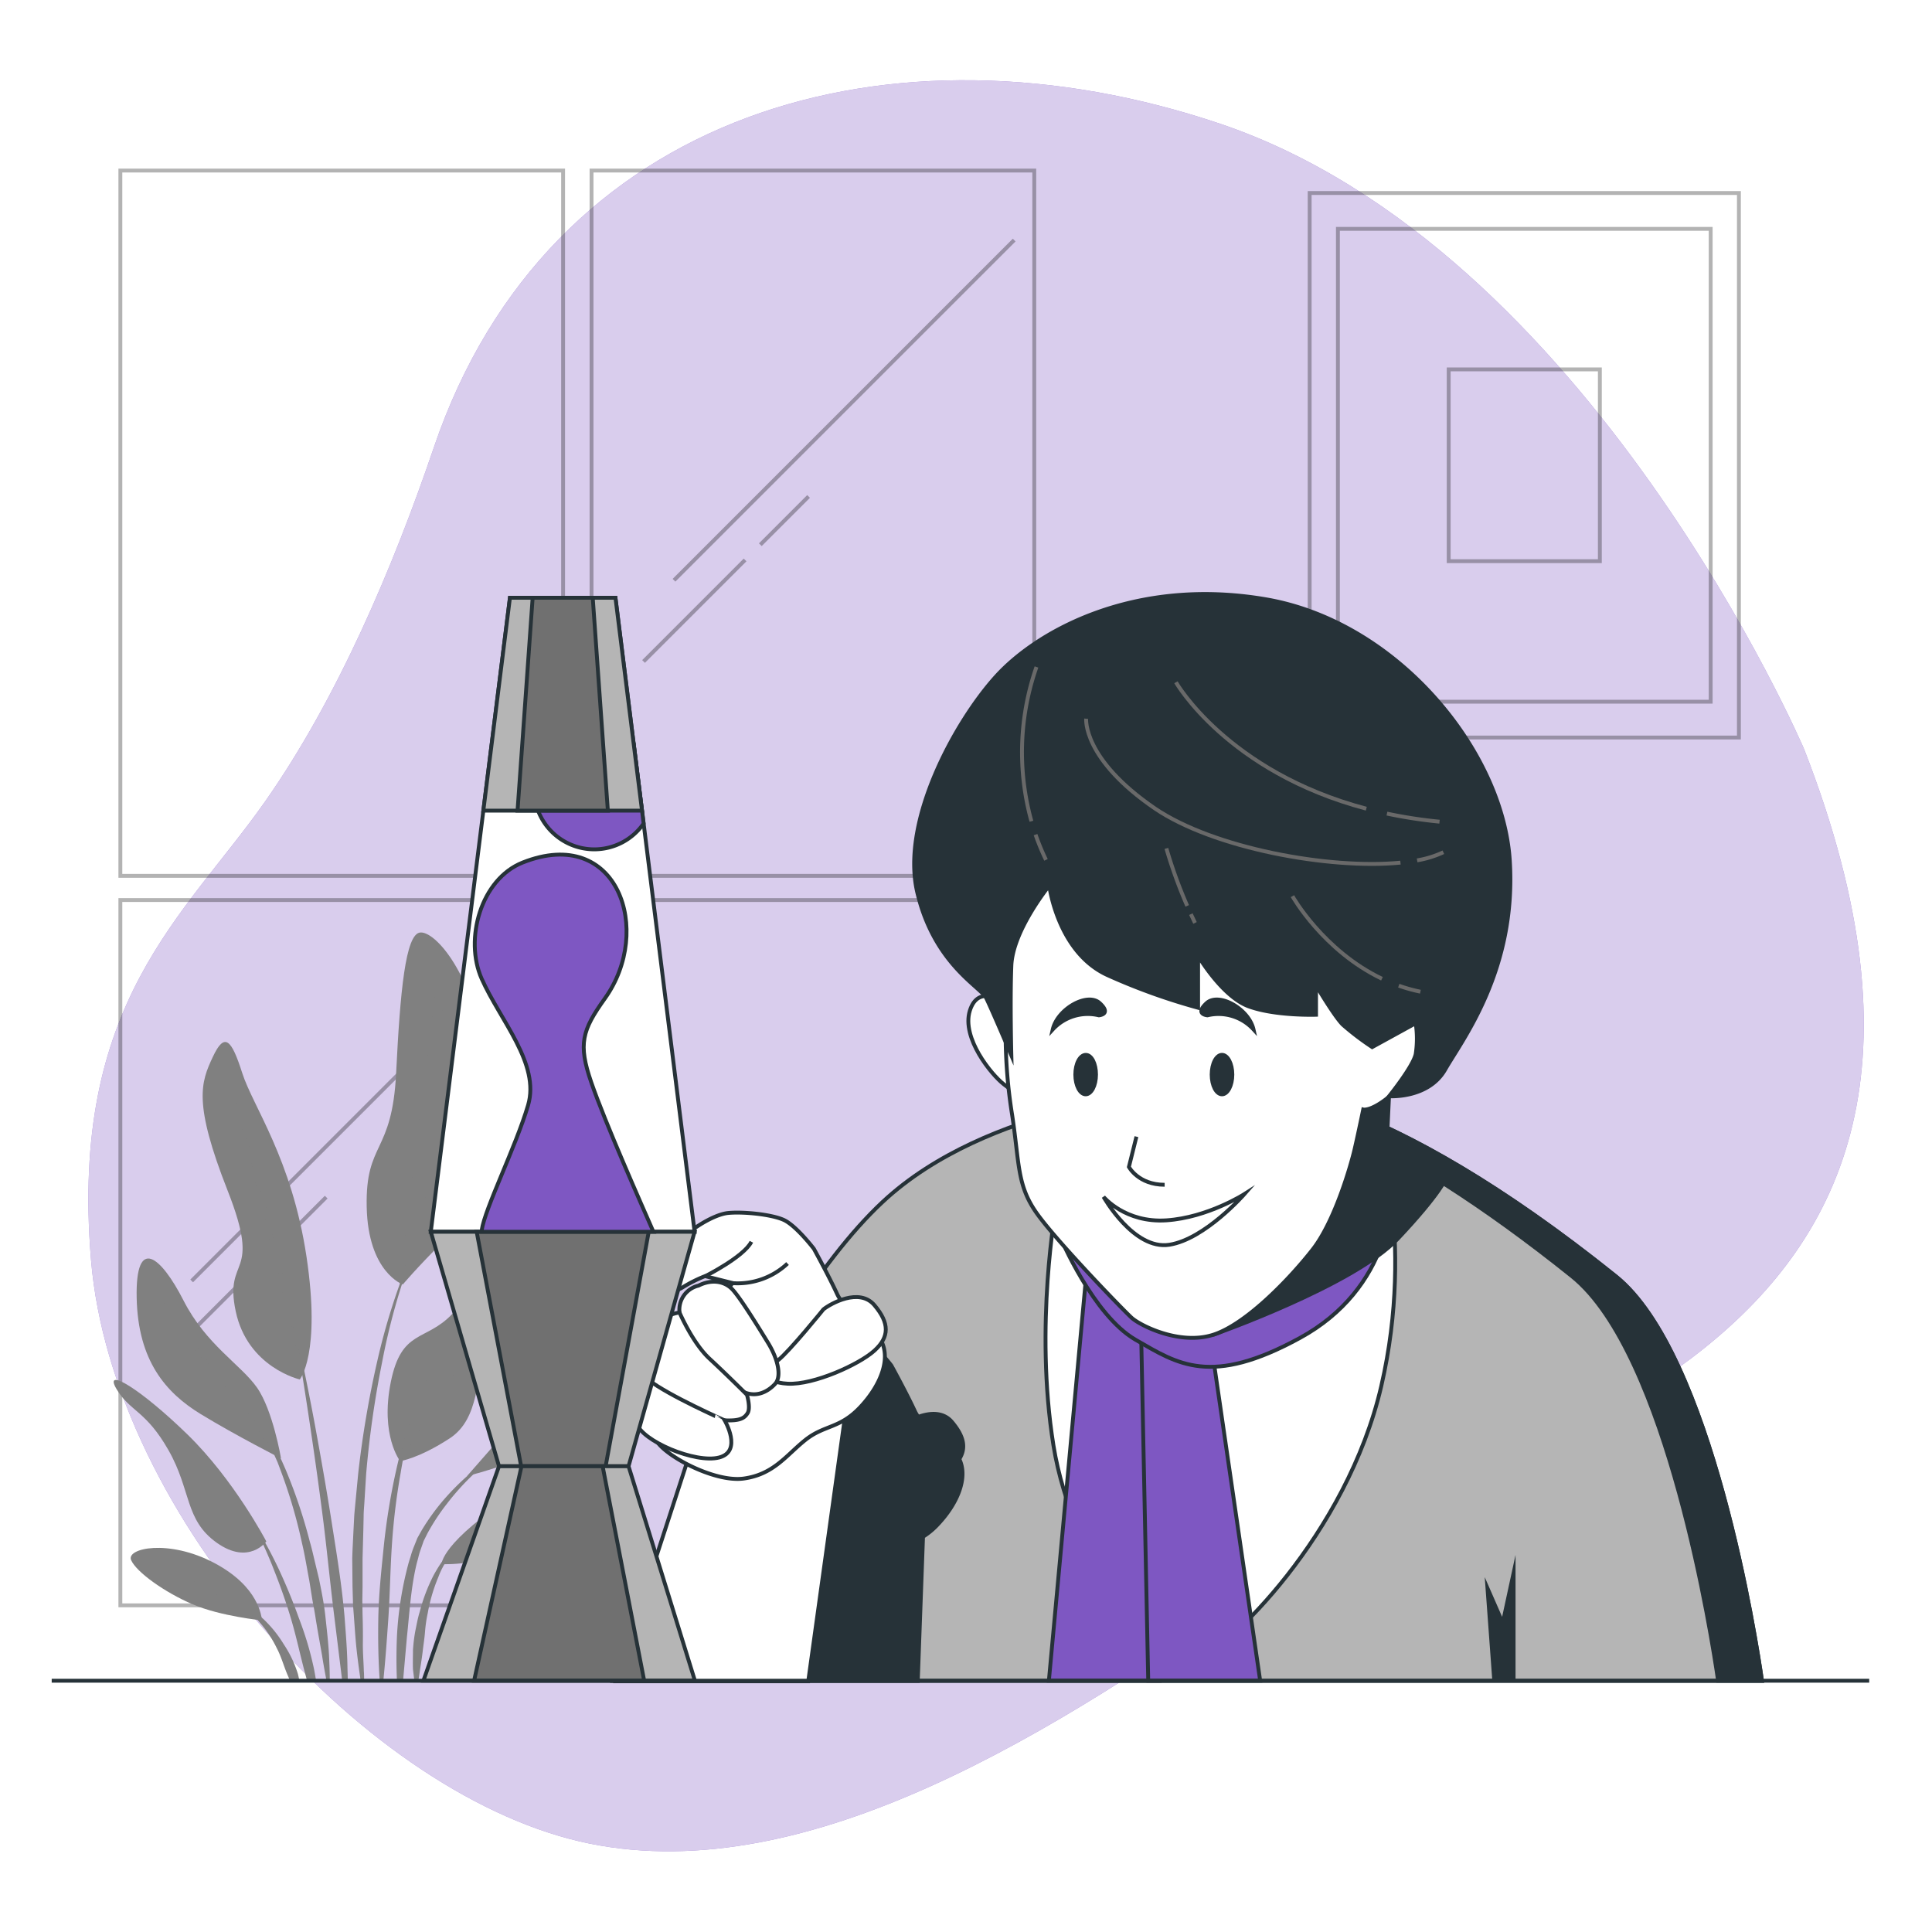 <svg class="animated" id="freepik_stories-lava-lamp" xmlns="http://www.w3.org/2000/svg" viewBox="0 0 500 500" version="1.1" xmlns:xlink="http://www.w3.org/1999/xlink" xmlns:svgjs="http://svgjs.com/svgjs"><style>svg#freepik_stories-lava-lamp:not(.animated) .animable {opacity: 0;}svg#freepik_stories-lava-lamp.animated #freepik--lava-lamp--inject-41 {animation: 2.5s 1 forwards cubic-bezier(.36,-0.01,.5,1.38) lightSpeedRight;animation-delay: 0s;}            @keyframes lightSpeedRight {              from {                transform: translate3d(50%, 0, 0) skewX(-20deg);                opacity: 0;              }              60% {                transform: skewX(10deg);                opacity: 1;              }              80% {                transform: skewX(-2deg);              }              to {                opacity: 1;                transform: translate3d(0, 0, 0);              }            }        </style><g id="freepik--background-simple--inject-41" class="animable" style="transform-origin: 252.608px 249.937px;"><path d="M466.91,193.9S411.53,64.3,315.69,32c-84.6-28.5-173.71-3.6-203.4,83.77-10.58,31.13-25,65-43.62,91.57C47.77,237.13,18,259.37,23.55,326s72.09,139.54,129,151.11,120.94-29.09,174.68-67S530.39,356.94,466.91,193.9Z" style="fill: rgb(126, 87, 194); transform-origin: 252.608px 249.937px;" id="el0cl8uadlyekh" class="animable"></path><g id="el52rcuz1i5xp"><path d="M466.91,193.9S411.53,64.3,315.69,32c-84.6-28.5-173.71-3.6-203.4,83.77-10.58,31.13-25,65-43.62,91.57C47.77,237.13,18,259.37,23.55,326s72.09,139.54,129,151.11,120.94-29.09,174.68-67S530.39,356.94,466.91,193.9Z" style="fill: rgb(255, 255, 255); opacity: 0.7; transform-origin: 252.608px 249.937px;" class="animable"></path></g></g><g id="freepik--Window--inject-41" class="animable" style="transform-origin: 149.41px 229.8px;"><g id="elxw3xu4mew9l"><g style="opacity: 0.3; transform-origin: 149.41px 229.8px;" class="animable"><rect x="31.15" y="44.14" width="114.58" height="182.53" style="fill: none; stroke: rgb(0, 0, 0); stroke-miterlimit: 10; transform-origin: 88.44px 135.405px;" id="elmegkvu5grb" class="animable"></rect><rect x="153.09" y="44.14" width="114.58" height="182.53" style="fill: none; stroke: rgb(0, 0, 0); stroke-miterlimit: 10; transform-origin: 210.38px 135.405px;" id="elrpu6i38yvhc" class="animable"></rect><line x1="262.47" y1="62.13" x2="174.43" y2="150.17" style="fill: none; stroke: rgb(0, 0, 0); stroke-miterlimit: 10; transform-origin: 218.45px 106.15px;" id="elor51zkv0h8" class="animable"></line><line x1="209.26" y1="128.48" x2="196.77" y2="140.97" style="fill: none; stroke: rgb(0, 0, 0); stroke-miterlimit: 10; transform-origin: 203.015px 134.725px;" id="eltkxak7ql8e" class="animable"></line><line x1="192.83" y1="144.91" x2="166.55" y2="171.19" style="fill: none; stroke: rgb(0, 0, 0); stroke-miterlimit: 10; transform-origin: 179.69px 158.05px;" id="elp273xhx4s7p" class="animable"></line><rect x="31.15" y="232.93" width="114.58" height="182.53" style="fill: none; stroke: rgb(0, 0, 0); stroke-miterlimit: 10; transform-origin: 88.44px 324.195px;" id="eljvby7fca5q" class="animable"></rect><rect x="153.09" y="232.93" width="114.58" height="182.53" style="fill: none; stroke: rgb(0, 0, 0); stroke-miterlimit: 10; transform-origin: 210.38px 324.195px;" id="eli1946iz3n79" class="animable"></rect><line x1="137.64" y1="243.46" x2="49.6" y2="331.5" style="fill: none; stroke: rgb(0, 0, 0); stroke-miterlimit: 10; transform-origin: 93.62px 287.48px;" id="elm8r2spazv9" class="animable"></line><line x1="84.42" y1="309.82" x2="71.94" y2="322.3" style="fill: none; stroke: rgb(0, 0, 0); stroke-miterlimit: 10; transform-origin: 78.18px 316.06px;" id="el2dn801yxzrs" class="animable"></line><line x1="68" y1="326.24" x2="41.72" y2="352.52" style="fill: none; stroke: rgb(0, 0, 0); stroke-miterlimit: 10; transform-origin: 54.86px 339.38px;" id="elcfy4qv472oc" class="animable"></line></g></g></g><g id="freepik--Plant--inject-41" class="animable" style="transform-origin: 94.706px 338.16px;"><path d="M91.34,414.27c0,1.22.14,2.45.22,3.67.19,2.44.34,4.88.56,7.32.31,3.25.75,6.48,1.22,9.71h.89c0-.84,0-1.68-.07-2.52-.07-2.43-.28-4.86-.25-7.29s0-4.87-.08-7.3l-.06-3.64.06-3.65,0-7.28.2-7.28.08-3.64c0-1.22.13-2.43.2-3.64l.45-7.27a257.86,257.86,0,0,1,4.12-28.87,169,169,0,0,1,7.88-28.08h0a.12.12,0,0,0-.06-.16.13.13,0,0,0-.17.06,169.24,169.24,0,0,0-8.91,27.92,259,259,0,0,0-4.91,28.94l-.7,7.31c-.11,1.22-.24,2.44-.33,3.66l-.19,3.67c-.11,2.45-.26,4.9-.33,7.34l.07,7.36Z" style="fill: gray; transform-origin: 98.966px 379.654px;" id="eljfzi53ytjz" class="animable"></path><path d="M99.2,435c.53-5.23.91-10.45,1.27-15.67.45-6.36.51-12.74.93-19.1a170.18,170.18,0,0,1,2.27-18.94,172.68,172.68,0,0,1,4.16-18.66.12.12,0,0,0-.08-.16.12.12,0,0,0-.16.08A170.12,170.12,0,0,0,99.34,400c-.64,6.37-1.35,12.75-1.44,19.16-.08,5.26,0,10.52.37,15.78Z" style="fill: gray; transform-origin: 102.855px 398.731px;" id="elg3z136v2ed" class="animable"></path><path d="M104.31,435l1-11.33c.65-6.13,1-12.31,2.36-18.31.16-.74.38-1.47.57-2.21a18.36,18.36,0,0,1,.65-2.19l.75-2.15,1-2a54.44,54.44,0,0,1,5.06-7.68,63.66,63.66,0,0,1,13.26-12.91h0a.14.14,0,0,0,0-.18.14.14,0,0,0-.18,0,65,65,0,0,0-14.12,12.31,57.73,57.73,0,0,0-5.52,7.68L108,398.08l-.89,2.23a19.89,19.89,0,0,0-.77,2.25c-.23.76-.49,1.51-.69,2.28a90.13,90.13,0,0,0-2.92,18.62c-.16,3.84-.17,7.68,0,11.51Z" style="fill: gray; transform-origin: 115.799px 405.504px;" id="elo01fgeppcwd" class="animable"></path><path d="M107.25,435h1c.18-1,.32-1.92.45-2.88.26-1.64.52-3.26.71-4.89s.45-3.23.58-4.86.35-3.26.7-4.85a43.63,43.63,0,0,1,2.75-9.37,20.65,20.65,0,0,1,5.39-8.05h0a.14.14,0,0,0,0-.17.13.13,0,0,0-.18,0c-2.88,1.86-4.8,4.78-6.42,7.72a45.66,45.66,0,0,0-3.6,9.46c-.25.8-.45,1.62-.63,2.45L107.5,422a42.06,42.06,0,0,0-.62,5c0,1.69-.07,3.37,0,5.05C107,433,107.11,434,107.25,435Z" style="fill: gray; transform-origin: 112.854px 417.447px;" id="elyqplmxd47ns" class="animable"></path><path d="M83.74,394.18c1,8.18,1.79,16.38,2.82,24.54l2,16.25H90c0-1.38-.07-2.75-.09-4.13-.08-4.14-.43-8.26-.74-12.39-.7-8.24-2.06-16.4-3.34-24.56s-2.71-16.29-4.2-24.41-3.16-16.2-4.91-24.27a.14.14,0,0,0-.15-.1.14.14,0,0,0-.11.15c1.42,8.13,2.69,16.28,3.9,24.43S82.71,386,83.74,394.18Z" style="fill: gray; transform-origin: 83.23px 390.04px;" id="el00t622elulnyq" class="animable"></path><path d="M63.3,363.69a36.64,36.64,0,0,1,5.44,8.07c.71,1.47,1.47,2.91,2.09,4.42l1,2.24.86,2.29a133,133,0,0,1,5.49,18.76c.76,3.17,1.25,6.4,1.87,9.6l.77,4.83c.28,1.61.62,3.2.85,4.82.51,3.22,1.11,6.44,1.67,9.66.34,2.2.74,4.39,1.16,6.59h.84c0-2.27-.09-4.53-.2-6.8-.19-3.29-.58-6.56-.93-9.84s-1-6.51-1.66-9.74l-1.16-4.82c-.38-1.6-.74-3.21-1.21-4.79a134.52,134.52,0,0,0-6.3-18.75l-1-2.27-1.1-2.22c-.7-1.49-1.55-2.91-2.35-4.35a36.34,36.34,0,0,0-5.95-7.89.12.12,0,0,0-.17,0,.12.12,0,0,0,0,.18Z" style="fill: gray; transform-origin: 74.305px 399.217px;" id="eloac5bcqsme" class="animable"></path><path d="M71,406.55c1.67,4.22,3.18,8.5,4.45,12.85s2.21,8.76,3.36,13.12c.23.82.44,1.63.66,2.45H81.8c-.16-1-.33-2-.53-3a84.73,84.73,0,0,0-3.92-13.2c-1.53-4.32-3.29-8.56-5.22-12.71a112.77,112.77,0,0,0-6.56-12,.13.13,0,0,0-.18,0,.12.12,0,0,0,0,.17A114.08,114.08,0,0,1,71,406.55Z" style="fill: gray; transform-origin: 73.577px 414.497px;" id="ellr6qg619xu" class="animable"></path><path d="M60.92,415a19,19,0,0,1,6.32,4.91,29.92,29.92,0,0,1,4.41,6.67c1.25,2.37,1.89,5,3,7.42.13.33.26.66.38,1h2.47c-.13-.6-.26-1.21-.41-1.81a29.41,29.41,0,0,0-3.63-7.61A31.54,31.54,0,0,0,68.16,419a25.76,25.76,0,0,0-3.36-2.54A14.07,14.07,0,0,0,61,414.73a.15.15,0,0,0-.15.07.13.13,0,0,0,.06.17Z" style="fill: gray; transform-origin: 69.169px 424.864px;" id="elib8ort9isqe" class="animable"></path><path d="M77.58,357S64.07,353.9,61,339.35s6.93-8.31-2.07-31.17S52,280.12,55.07,273.54s4.85-4.5,7.62,4.16,12.81,22.16,16.62,47.45S77.58,357,77.58,357Z" style="fill: gray; transform-origin: 66.548px 313.334px;" id="elizynoxddcoc" class="animable"></path><path d="M104.25,332.42s-9-3.11-9.35-20.09,6.58-13.5,7.62-34.63,2.42-36,6.23-36.37,13.86,10.39,17.32,33.94-4.5,39.14-11.43,46.07S104.25,332.42,104.25,332.42Z" style="fill: gray; transform-origin: 110.897px 286.87px;" id="el46bjjp3mnuf" class="animable"></path><path d="M72.73,377.45S70.65,365,66.5,359.09s-13.17-11.08-19-22.51-12.47-17-12.13-.69S42.94,360.48,52,366,72.73,377.45,72.73,377.45Z" style="fill: gray; transform-origin: 54.044px 351.576px;" id="el0o85qij0s21b" class="animable"></path><path d="M68.92,398.92S60.61,383,48.49,371.21s-21.83-17.66-18.36-11.77,7.62,5.54,13.51,15.93,4.15,18,12.47,23.9S68.92,398.92,68.92,398.92Z" style="fill: gray; transform-origin: 49.169px 379.465px;" id="elgck8eiiq0yk" class="animable"></path><path d="M67.88,419.36c-.34-1-.69-8.66-12.47-14.89s-22.86-3.81-21.47-.7,8.66,8.32,15.93,11.43S67.88,419.36,67.88,419.36Z" style="fill: gray; transform-origin: 50.851px 409.974px;" id="elw2q3lz36jfp" class="animable"></path><path d="M103.56,378.14s-5.2-6.58-2.43-20.43,9-10.39,15.93-17.67,5.55-8.31,12.47-15.93,13.16-11.78,15.94-8.66-1.39,12.82-5.55,18.36-10.73,8.31-13.85,15.24-1.73,18-9.7,23.2S103.56,378.14,103.56,378.14Z" style="fill: gray; transform-origin: 123.344px 346.273px;" id="el54s41g4ltrk" class="animable"></path><path d="M120.87,382s12.47-14.2,21.48-24.59,12.47-18.36,12.81-11.43,3.12,12.47-4.15,21.48S120.87,382,120.87,382Z" style="fill: gray; transform-origin: 138.417px 362.688px;" id="el6tyvxezcqq8" class="animable"></path><path d="M114.29,404.81s-.34-5.54,19.4-18.36,28.05-15.24,26-10-10.74,10.39-20.09,19.74S114.29,404.81,114.29,404.81Z" style="fill: gray; transform-origin: 137.141px 389.343px;" id="elydcz9dizspe" class="animable"></path><path d="M78.4,355.54S73.77,330.69,68.92,313s-8-28.4-8-28.4" style="fill: gray; transform-origin: 69.66px 320.07px;" id="elaqfs6ahke5i" class="animable"></path><path d="M103.45,332.68s8.42-26.93,11.19-43.21-.35-28.4-1.73-35.67" style="fill: gray; transform-origin: 109.6px 293.24px;" id="elgng76zsiwhi" class="animable"></path><path d="M71.64,376.93a130.2,130.2,0,0,0-12.76-18.18c-7.62-9-13.51-13.86-17-22.52" style="fill: gray; transform-origin: 56.76px 356.58px;" id="elwnpoxru45ff" class="animable"></path><path d="M103.56,378.14s2.77-16.62,9.35-25.28,19.74-22.17,24.94-30.83" style="fill: gray; transform-origin: 120.705px 350.085px;" id="elb28vahj00e4" class="animable"></path><path d="M67.07,419s-11.66-7.59-20-11.74" style="fill: gray; transform-origin: 57.07px 413.13px;" id="eld84ormenque" class="animable"></path></g><g id="freepik--Picture--inject-41" class="animable" style="transform-origin: 394.485px 120.41px;"><g id="elyr9q74qkdc"><g style="opacity: 0.3; transform-origin: 394.485px 120.41px;" class="animable"><rect x="338.94" y="49.95" width="111.09" height="140.92" style="fill: none; stroke: rgb(0, 0, 0); stroke-miterlimit: 10; transform-origin: 394.485px 120.41px;" id="elxt8hqkkcv9a" class="animable"></rect><rect x="346.25" y="59.23" width="96.47" height="122.37" style="fill: none; stroke: rgb(0, 0, 0); stroke-miterlimit: 10; transform-origin: 394.485px 120.415px;" id="el0g3yjvacrv8h" class="animable"></rect><rect x="374.92" y="95.6" width="39.12" height="49.63" style="fill: none; stroke: rgb(0, 0, 0); stroke-miterlimit: 10; transform-origin: 394.48px 120.415px;" id="elu8mpplnts7l" class="animable"></rect></g></g></g><g id="freepik--Character--inject-41" class="animable" style="transform-origin: 307.295px 294.42px;"><path d="M456,435c-1.44-10-12.9-84.67-37.84-104.67-82.55-66.2-115.84-47.66-115.84-47.66s-46.71,3-73.88,28.37C195,342.23,162.65,424.42,158.59,435Z" style="fill: rgb(181, 181, 181); stroke: rgb(38, 50, 56); stroke-miterlimit: 10; transform-origin: 307.295px 357.64px;" id="elhyzdg3i3s4r" class="animable"></path><path d="M246.36,368c-2.3-2.72-5.83-2.36-8.71-1.32a8.57,8.57,0,0,1-.91-1.53c-2.14-4.63-6.06-11.76-6.06-11.76s-4.64-6.06-7.84-7.48-10.34-2.14-14.26-1.79-11,4.64-16.75,11.05-7.84,8.91-3.92,9.27,6.06.71,8.91-1.07a36.11,36.11,0,0,1,5.7-2.85l7.13,1.78-.75,1c-2.06-1.6-5.06-1.84-8.07-.34a6.4,6.4,0,0,0-4.91,6.95,11.87,11.87,0,0,0-9.49,8.3,9.65,9.65,0,0,0,1.34,9.31c-.68,1-4.28,6.6-3.05,10.91.5,1.74,2.72,3.64,5.62,5.27a23.12,23.12,0,0,0,6.86,5.15L187.72,435h49.8l1.36-37.3a19,19,0,0,0,3.91-3.27c5.24-5.59,7.73-12.2,5.48-16.82C250.1,374.69,249.47,371.69,246.36,368Z" style="fill: rgb(38, 50, 56); stroke: rgb(38, 50, 56); stroke-miterlimit: 10; transform-origin: 216.878px 389.516px;" id="elq8v4y7k10q" class="animable"></path><polygon points="391.72 434.14 391.72 407.08 388.91 420.05 384.96 411.03 386.65 434.14 391.72 434.14" style="fill: rgb(38, 50, 56); stroke: rgb(38, 50, 56); stroke-miterlimit: 10; transform-origin: 388.34px 420.61px;" id="el68u9frlmoi" class="animable"></polygon><polygon points="233.07 434.14 236.29 407.08 231.93 420.05 229.05 411.03 228 434.14 233.07 434.14" style="fill: rgb(38, 50, 56); stroke: rgb(38, 50, 56); stroke-miterlimit: 10; transform-origin: 232.145px 420.61px;" id="el05axo5wt6yfi" class="animable"></polygon><path d="M418.16,330.28c-59.47-47.69-93.37-51.4-107.68-49.75,18,1.74,49.07,11.86,96.32,49.75,24.94,20,36.4,94.66,37.84,104.67H456C454.56,424.94,443.1,350.28,418.16,330.28Z" style="fill: rgb(38, 50, 56); stroke: rgb(38, 50, 56); stroke-miterlimit: 10; transform-origin: 383.24px 357.591px;" id="el4bu3twl9qbh" class="animable"></path><path d="M273.34,312.06s-5.7,31-.71,62S300.42,432.87,309,430s39.56-32.79,48.47-71.27S356,289.61,356,289.61h-82Z" style="fill: rgb(255, 255, 255); stroke: rgb(38, 50, 56); stroke-miterlimit: 10; transform-origin: 315.832px 359.907px;" id="el61cpjw92tz" class="animable"></path><polygon points="300.11 434.95 298.49 335.04 281.21 328.96 271.45 434.95 300.11 434.95" style="fill: rgb(126, 87, 194); stroke: rgb(38, 50, 56); stroke-miterlimit: 10; transform-origin: 285.78px 381.955px;" id="elo7rhstlkmkr" class="animable"></polygon><polygon points="326.13 434.95 312.12 338.69 295.08 333.1 297.16 434.95 326.13 434.95" style="fill: rgb(126, 87, 194); stroke: rgb(38, 50, 56); stroke-miterlimit: 10; transform-origin: 310.605px 384.025px;" id="eln6kgc6rytdf" class="animable"></polygon><path d="M274.4,320.2s8.52,20.2,19.47,26.52,19.46,12.17,42.58-.48,25.55-36,23.6-48.18S351.78,281.75,349.1,282s-4.62,15.81-7.78,27-18.5,32.12-37,25.79S274.4,320.2,274.4,320.2Z" style="fill: rgb(126, 87, 194); stroke: rgb(38, 50, 56); stroke-miterlimit: 10; transform-origin: 317.492px 317.86px;" id="el6fzvrrt3g3c" class="animable"></path><path d="M313.9,345.47s36.41-12.78,47.77-24.81,12.7-16,12.7-16L359,293.93l.48-10.23L349.1,282S323.6,341.54,313.9,345.47Z" style="fill: rgb(38, 50, 56); stroke: rgb(38, 50, 56); stroke-miterlimit: 10; transform-origin: 344.135px 313.735px;" id="el8pfo6gq92c9" class="animable"></path><path d="M259.75,259.39s-6.57-4.86-8.76,2.19,5.6,16.55,8.76,19l3.17,2.44Z" style="fill: rgb(255, 255, 255); stroke: rgb(38, 50, 56); stroke-miterlimit: 10; transform-origin: 256.764px 270.389px;" id="elirdn4xwa3oc" class="animable"></path><path d="M260.25,267.2a133.3,133.3,0,0,0,1.7,21.41c1.93,12.8,1.2,18.22,6.52,25.6s22.23,24.86,24.4,26.83,12.33,7.14,21,4.43S334,330.7,339.75,323.32s9.91-21.91,10.87-26.09,2.18-10.09,2.18-10.09,1.76.48,5.95-2.72,9.75-5.9,10.48-13.53-4.11-17.48-4.11-17.48-36.24-14.76-50.26-20.18-35.52-12.8-35.52-12.8l-14.49,4.93s-7,6.64-8,9.84-1.21,8.37-.72,13.78S260.25,267.2,260.25,267.2Z" style="fill: rgb(255, 255, 255); stroke: rgb(38, 50, 56); stroke-miterlimit: 10; transform-origin: 312.591px 283.335px;" id="eltvgj446rs5" class="animable"></path><path d="M271.55,229.2s2.18,17.44,15.26,23.25a158.83,158.83,0,0,0,23.26,8.36V247.36s6.17,10.54,13.08,13.08,17.44,2.18,17.44,2.18V255s4.72,8,6.9,10.18a70,70,0,0,0,7.63,5.81l11.26-6.18a26.64,26.64,0,0,1,0,8c-.72,3.27-6.9,10.9-6.9,10.9s10.17.72,14.53-6.91,18.53-25.79,16.72-54.13-29.07-61.77-63.22-67.59-59.23,8.36-69.76,20S233,212.48,237.4,231s16.35,24.35,17.8,27.25,6.54,14.9,6.54,14.9-.36-14.17,0-23.25S271.55,229.2,271.55,229.2Z" style="fill: rgb(38, 50, 56); stroke: rgb(38, 50, 56); stroke-miterlimit: 10; transform-origin: 313.734px 218.729px;" id="el8xisnx02cq7" class="animable"></path><path d="M366.75,222.66a26.18,26.18,0,0,0,6.79-2.1" style="fill: none; stroke: rgb(105, 105, 105); stroke-miterlimit: 10; transform-origin: 370.145px 221.61px;" id="elkb42l2jidy" class="animable"></path><path d="M281.1,186s-1,10.38,17.79,23.23C314,219.51,344,225.05,362.44,223.25" style="fill: none; stroke: rgb(105, 105, 105); stroke-miterlimit: 10; transform-origin: 321.765px 204.793px;" id="elyduw30j0xf" class="animable"></path><path d="M358.94,210.56a123.19,123.19,0,0,0,13.61,2.09" style="fill: none; stroke: rgb(105, 105, 105); stroke-miterlimit: 10; transform-origin: 365.745px 211.605px;" id="eleiglhyvtzsu" class="animable"></path><path d="M304.33,176.57s13.25,23.18,49.27,32.72" style="fill: none; stroke: rgb(105, 105, 105); stroke-miterlimit: 10; transform-origin: 328.965px 192.93px;" id="elq1xsn8awai" class="animable"></path><path d="M268,216a61.41,61.41,0,0,0,2.7,6.53" style="fill: none; stroke: rgb(105, 105, 105); stroke-miterlimit: 10; transform-origin: 269.35px 219.265px;" id="elk5d4y76km" class="animable"></path><path d="M268.24,172.61a66.8,66.8,0,0,0-1.31,39.93" style="fill: none; stroke: rgb(105, 105, 105); stroke-miterlimit: 10; transform-origin: 266.367px 192.575px;" id="el0zmb3rjurct" class="animable"></path><path d="M307.25,234.44a123.69,123.69,0,0,1-5.39-14.87" style="fill: none; stroke: rgb(105, 105, 105); stroke-miterlimit: 10; transform-origin: 304.555px 227.005px;" id="ell9g2ark0jfh" class="animable"></path><path d="M309.27,238.85s-.41-.83-1.07-2.27" style="fill: none; stroke: rgb(105, 105, 105); stroke-miterlimit: 10; transform-origin: 308.735px 237.715px;" id="elpizjc7ggjl8" class="animable"></path><path d="M362,255.09a42.2,42.2,0,0,0,5.6,1.56" style="fill: none; stroke: rgb(105, 105, 105); stroke-miterlimit: 10; transform-origin: 364.8px 255.87px;" id="eliu6mnglc2m" class="animable"></path><path d="M334.48,231.93S342.4,246,357.65,253.3" style="fill: none; stroke: rgb(105, 105, 105); stroke-miterlimit: 10; transform-origin: 346.065px 242.615px;" id="elluuvb02t7kh" class="animable"></path><path d="M283.65,278.1c0,2.83-1.2,5.11-2.68,5.11s-2.68-2.28-2.68-5.11S279.49,273,281,273,283.65,275.28,283.65,278.1Z" style="fill: rgb(38, 50, 56); stroke: rgb(38, 50, 56); stroke-miterlimit: 10; transform-origin: 280.97px 278.105px;" id="eldxk2n07ha27" class="animable"></path><path d="M318.93,278.1c0,2.83-1.2,5.11-2.68,5.11s-2.67-2.28-2.67-5.11,1.19-5.11,2.67-5.11S318.93,275.28,318.93,278.1Z" style="fill: rgb(38, 50, 56); stroke: rgb(38, 50, 56); stroke-miterlimit: 10; transform-origin: 316.255px 278.1px;" id="elz22zmg4sa2e" class="animable"></path><path d="M294.11,294.16,292.16,302s2.44,4.62,9.25,4.62" style="fill: none; stroke: rgb(38, 50, 56); stroke-miterlimit: 10; transform-origin: 296.785px 300.39px;" id="el62bbusg1sov" class="animable"></path><path d="M285.59,309.74s5.6,6.81,16.31,6.08S322.09,309,322.09,309s-10.22,11.68-19.46,13.14S285.59,309.74,285.59,309.74Z" style="fill: rgb(255, 255, 255); stroke: rgb(38, 50, 56); stroke-miterlimit: 10; transform-origin: 303.84px 315.624px;" id="elg7g867qt81j" class="animable"></path><path d="M272.45,266.42a12.3,12.3,0,0,1,11.93-3.65s3.4-.24.24-3.16S273.67,261.07,272.45,266.42Z" style="fill: rgb(38, 50, 56); stroke: rgb(38, 50, 56); stroke-miterlimit: 10; transform-origin: 279.207px 262.548px;" id="el1ie465norna" class="animable"></path><path d="M324.41,266.42a12.29,12.29,0,0,0-11.92-3.65s-3.41-.24-.24-3.16S323.2,261.07,324.41,266.42Z" style="fill: rgb(38, 50, 56); stroke: rgb(38, 50, 56); stroke-miterlimit: 10; transform-origin: 317.655px 262.548px;" id="elglp8adu2msw" class="animable"></path><polygon points="209.17 435.11 218.9 365.07 182.92 362.69 159.36 435.11 209.17 435.11" style="fill: rgb(255, 255, 255); stroke: rgb(38, 50, 56); stroke-miterlimit: 10; transform-origin: 189.13px 398.9px;" id="elf8dyt2kgods" class="animable"></polygon><path d="M210.62,323.17s-4.64-6.06-7.84-7.48-10.34-2.14-14.26-1.78-11.05,4.63-16.75,11-7.84,8.91-3.92,9.27,6.06.71,8.91-1.07a36.11,36.11,0,0,1,5.7-2.85l7.13,1.78s-6.41,8.55-12.12,13.54-9.26,22.81-7.84,26.73,15,11.4,22.81,10.34,11.05-6.06,16-10,8.91-2.85,14.25-8.56,7.84-12.47,5.35-17.1-9.27-7.49-11.4-12.12S210.62,323.17,210.62,323.17Z" style="fill: rgb(255, 255, 255); stroke: rgb(38, 50, 56); stroke-miterlimit: 10; transform-origin: 197.431px 348.285px;" id="elqg9jvsotqrl" class="animable"></path><path d="M213.11,338.85s-8.91,11-11.76,13.19-4.28,5.7,2.5,6.06,18.53-5,22.45-8.56,3.92-7.12,0-11.76S214.89,337.43,213.11,338.85Z" style="fill: rgb(255, 255, 255); stroke: rgb(38, 50, 56); stroke-miterlimit: 10; transform-origin: 214.109px 346.898px;" id="el3msw5ld5ljx" class="animable"></path><path d="M182.46,330.3s10-5,12-8.93" style="fill: none; stroke: rgb(38, 50, 56); stroke-miterlimit: 10; transform-origin: 188.46px 325.835px;" id="eli9ilxthz1m8" class="animable"></path><path d="M189.59,332.08A18.83,18.83,0,0,0,203.81,327" style="fill: none; stroke: rgb(38, 50, 56); stroke-miterlimit: 10; transform-origin: 196.7px 329.563px;" id="el7vv2gemj1iv" class="animable"></path><path d="M180.77,332.72a6.4,6.4,0,0,0-4.91,6.95c.51,5.76,11,16.94,15.25,19.82s7.79.51,9.49-1.35.84-6.27-1.87-10.68-7.11-11.52-9.15-13.72S184.16,331,180.77,332.72Z" style="fill: rgb(255, 255, 255); stroke: rgb(38, 50, 56); stroke-miterlimit: 10; transform-origin: 188.647px 346.268px;" id="elfoejkmkdib" class="animable"></path><path d="M175.86,339.67a11.87,11.87,0,0,0-9.49,8.3c-2.54,7.63,3.39,11.69,5.59,13s11.69,6.44,15.59,6.61,5.08-.51,5.93-1.87-.17-4.74-.17-4.74-5.25-5.25-9.66-9.32S175.86,339.67,175.86,339.67Z" style="fill: rgb(255, 255, 255); stroke: rgb(38, 50, 56); stroke-miterlimit: 10; transform-origin: 179.784px 353.638px;" id="el5v05xht0pk" class="animable"></path><path d="M167.83,357.11s-4.52,6.33-3.17,11.08,15.38,10.62,21.48,9,1.41-9.6,1.41-9.6S173,361.18,167.83,357.11Z" style="fill: rgb(255, 255, 255); stroke: rgb(38, 50, 56); stroke-miterlimit: 10; transform-origin: 176.84px 367.287px;" id="el6shua1bg92" class="animable"></path></g><g id="freepik--lava-lamp--inject-41" class="animable animator-active" style="transform-origin: 144.71px 294.825px;"><polygon points="179.76 318.78 111.49 318.78 131.97 154.7 159.28 154.7 179.76 318.78" style="fill: rgb(255, 255, 255); stroke: rgb(38, 50, 56); stroke-miterlimit: 10; transform-origin: 145.625px 236.74px;" id="el4f5x9dle14i" class="animable"></polygon><polygon points="111.49 318.78 129.14 379.46 162.67 379.46 179.76 318.78 111.49 318.78" style="fill: rgb(181, 181, 181); stroke: rgb(38, 50, 56); stroke-miterlimit: 10; transform-origin: 145.625px 349.12px;" id="el5djsxaeyy4u" class="animable"></polygon><polygon points="123.36 318.78 134.87 379.46 156.74 379.46 167.89 318.78 123.36 318.78" style="fill: rgb(112, 112, 112); stroke: rgb(38, 50, 56); stroke-miterlimit: 10; transform-origin: 145.625px 349.12px;" id="el1zoxfrvzxd7" class="animable"></polygon><polygon points="129.14 379.46 109.58 434.95 179.84 434.95 162.67 379.46 129.14 379.46" style="fill: rgb(181, 181, 181); stroke: rgb(38, 50, 56); stroke-miterlimit: 10; transform-origin: 144.71px 407.205px;" id="ele2ydhmtiofs" class="animable"></polygon><polygon points="134.96 379.46 122.7 434.95 166.71 434.95 155.96 379.46 134.96 379.46" style="fill: rgb(112, 112, 112); stroke: rgb(38, 50, 56); stroke-miterlimit: 10; transform-origin: 144.705px 407.205px;" id="ell6ao9n1vmhb" class="animable"></polygon><path d="M124.67,318.38l-.06.4H169.1C166,311.69,156.63,290.6,153,280.06c-3.4-9.89-2.38-13.39,3.55-21.67,12.57-17.57,3.37-44.94-21.28-35.17-10.82,4.29-15.17,19.84-10.61,30.09,4.79,10.78,15.17,22,12,32.74S125.46,312.79,124.67,318.38Z" style="fill: rgb(126, 87, 194); stroke: rgb(38, 50, 56); stroke-miterlimit: 10; transform-origin: 145.983px 269.975px;" id="eln9acr7e3n3b" class="animable"></path><path d="M153.79,219.81a15.57,15.57,0,0,0,12.78-6.68L164,192.45a15.58,15.58,0,1,0-10.2,27.36Z" style="fill: rgb(126, 87, 194); stroke: rgb(38, 50, 56); stroke-miterlimit: 10; transform-origin: 152.397px 204.23px;" id="elu9li2nxs9w" class="animable"></path><polygon points="166.15 209.79 159.28 154.7 131.97 154.7 125.09 209.79 166.15 209.79" style="fill: rgb(181, 181, 181); stroke: rgb(38, 50, 56); stroke-miterlimit: 10; transform-origin: 145.62px 182.245px;" id="el12r8jkraxfx" class="animable"></polygon><polygon points="157.31 209.79 153.4 154.7 137.85 154.7 133.94 209.79 157.31 209.79" style="fill: rgb(112, 112, 112); stroke: rgb(38, 50, 56); stroke-miterlimit: 10; transform-origin: 145.625px 182.245px;" id="el9m36lq4wh5w" class="animable"></polygon></g><g id="freepik--Table--inject-41" class="animable" style="transform-origin: 248.565px 434.97px;"><line x1="483.75" y1="434.97" x2="13.38" y2="434.97" style="fill: none; stroke: rgb(38, 50, 56); stroke-miterlimit: 10; transform-origin: 248.565px 434.97px;" id="elkpct2jpx0dr" class="animable"></line></g><defs>     <filter id="active" height="200%">         <feMorphology in="SourceAlpha" result="DILATED" operator="dilate" radius="2"></feMorphology>                <feFlood flood-color="#32DFEC" flood-opacity="1" result="PINK"></feFlood>        <feComposite in="PINK" in2="DILATED" operator="in" result="OUTLINE"></feComposite>        <feMerge>            <feMergeNode in="OUTLINE"></feMergeNode>            <feMergeNode in="SourceGraphic"></feMergeNode>        </feMerge>    </filter>    <filter id="hover" height="200%">        <feMorphology in="SourceAlpha" result="DILATED" operator="dilate" radius="2"></feMorphology>                <feFlood flood-color="#ff0000" flood-opacity="0.5" result="PINK"></feFlood>        <feComposite in="PINK" in2="DILATED" operator="in" result="OUTLINE"></feComposite>        <feMerge>            <feMergeNode in="OUTLINE"></feMergeNode>            <feMergeNode in="SourceGraphic"></feMergeNode>        </feMerge>            <feColorMatrix type="matrix" values="0   0   0   0   0                0   1   0   0   0                0   0   0   0   0                0   0   0   1   0 "></feColorMatrix>    </filter></defs></svg>
